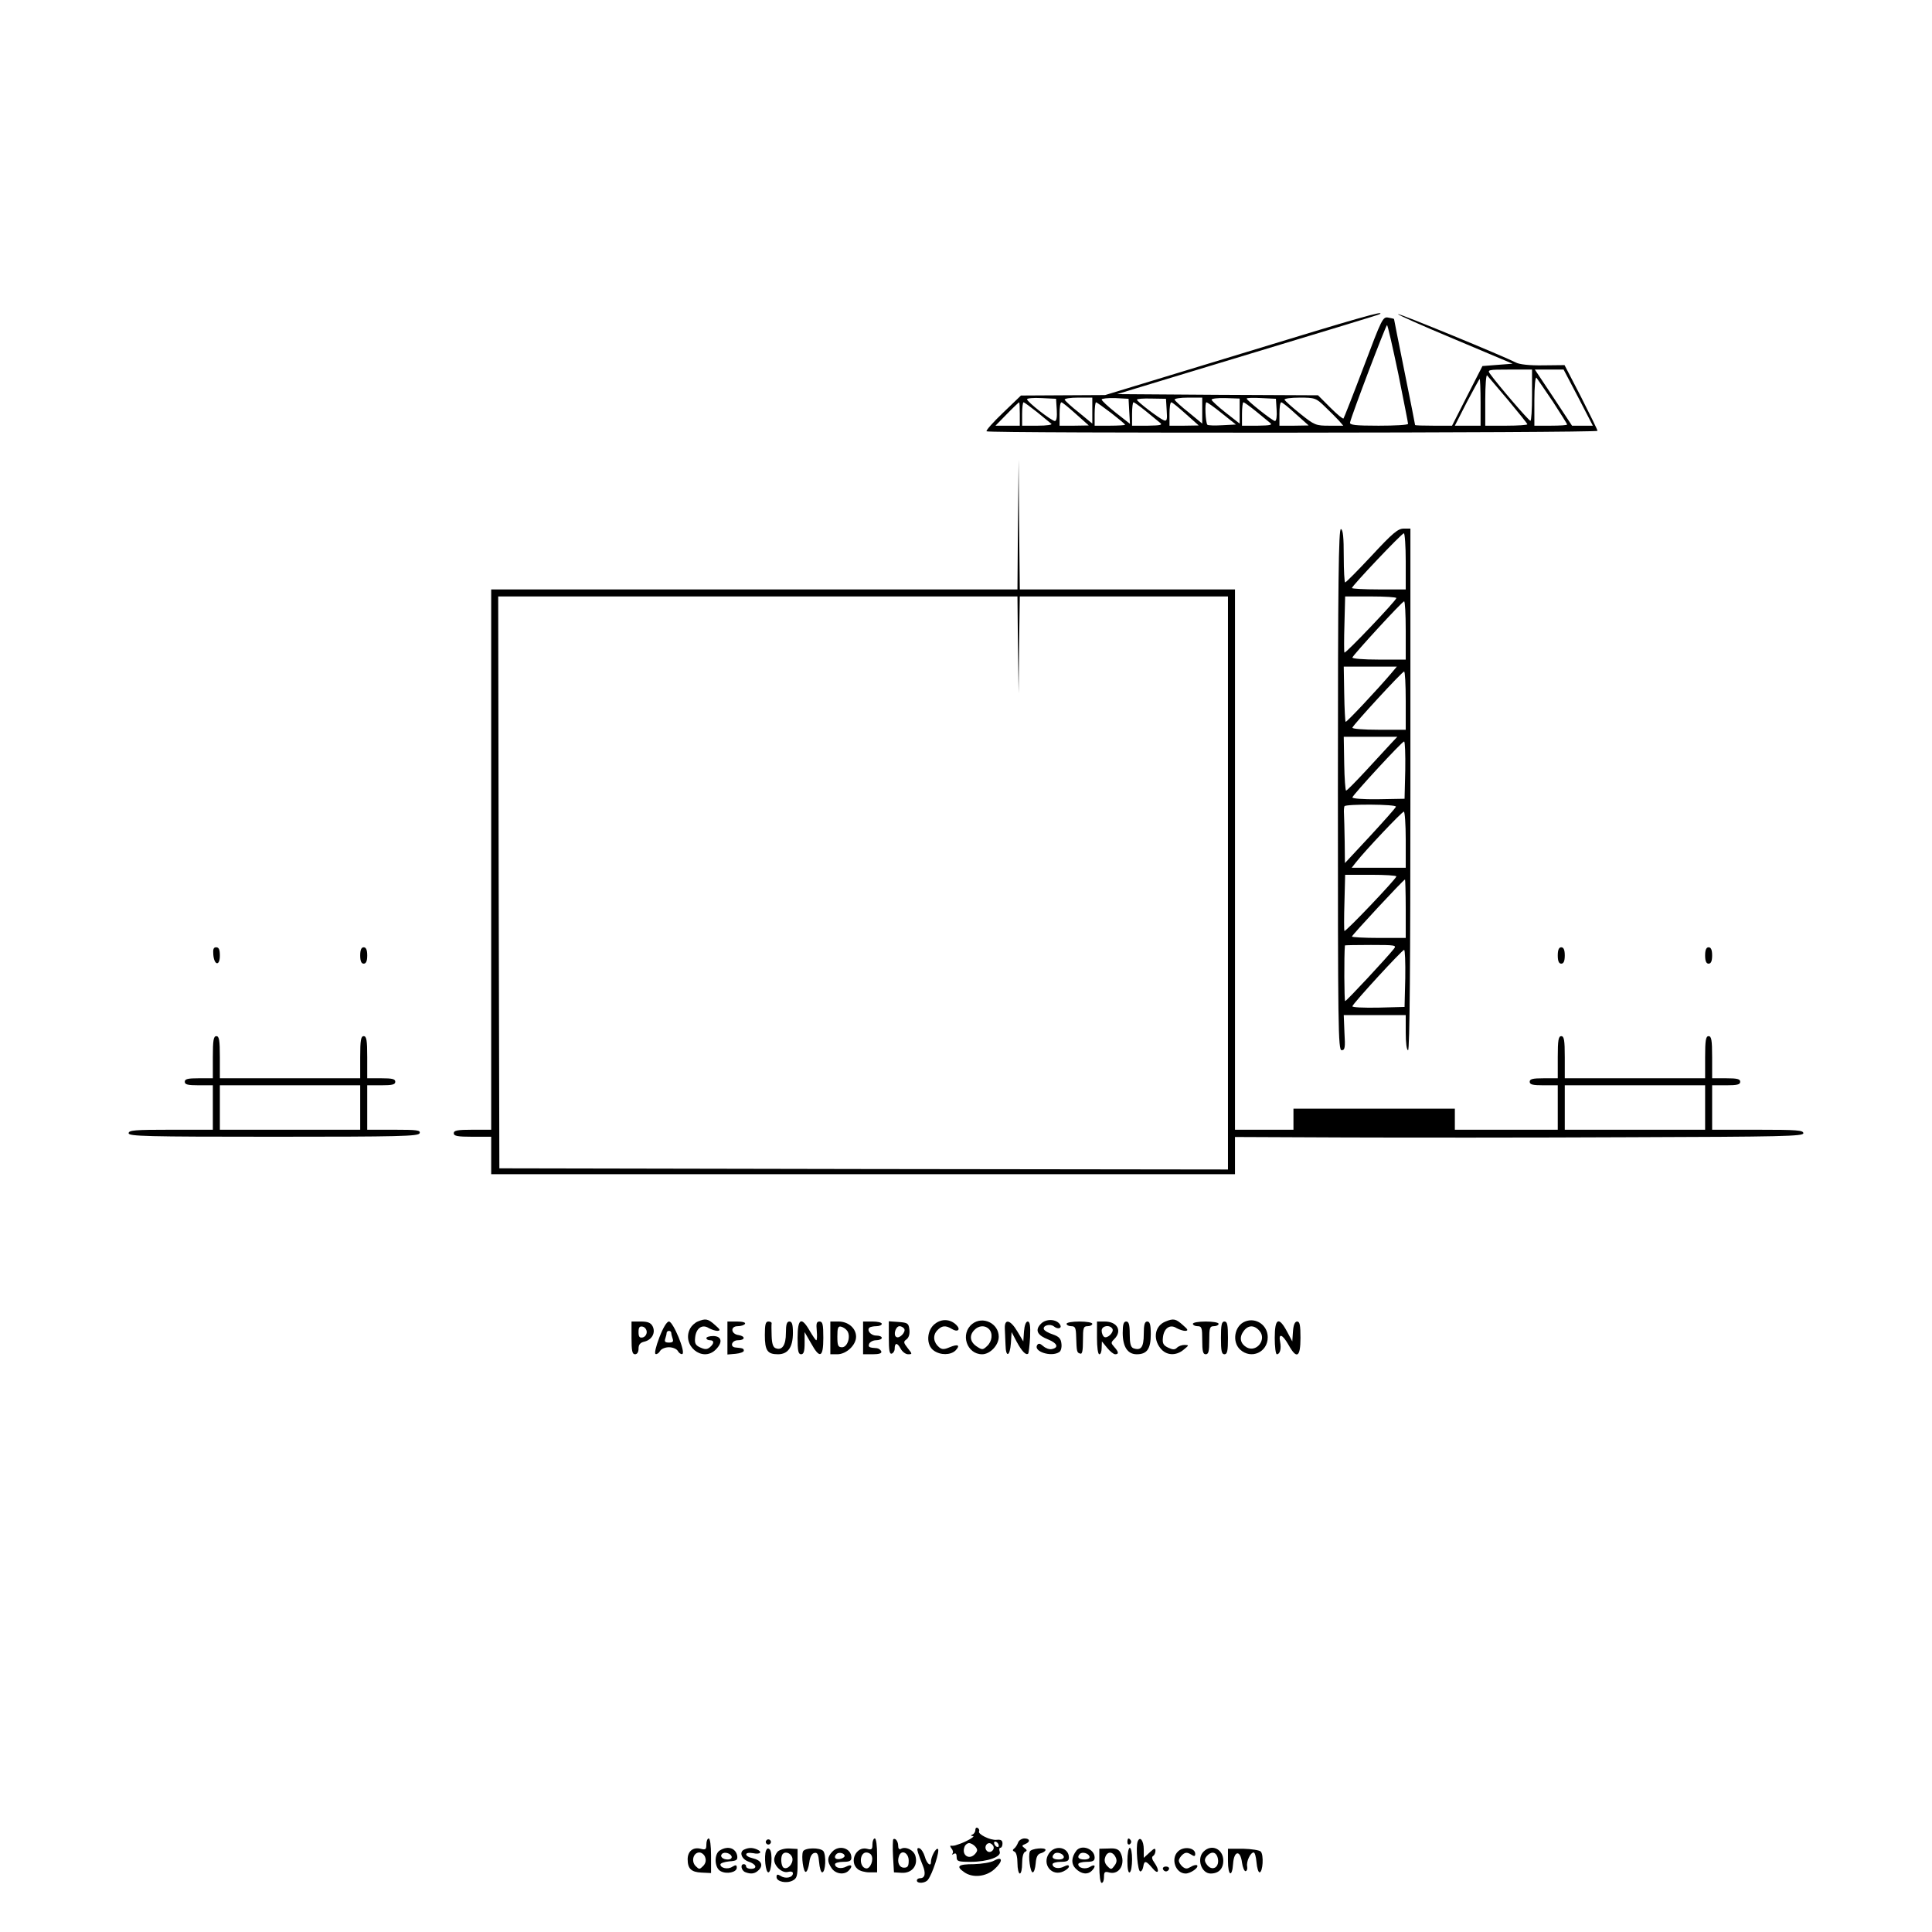 <?xml version="1.0" standalone="no"?>
<!DOCTYPE svg PUBLIC "-//W3C//DTD SVG 20010904//EN"
 "http://www.w3.org/TR/2001/REC-SVG-20010904/DTD/svg10.dtd">
<svg version="1.0" xmlns="http://www.w3.org/2000/svg"
 width="826pt" height="826pt" viewBox="0 0 826 826"
 preserveAspectRatio="xMidYMid meet">

<g transform="translate(0,826) scale(0.1,-0.1)"
fill="#000000" stroke="none">
<path d="M5310 6749 l-585 -178 -180 -1 -180 -1 -77 -74 c-42 -40 -74 -76 -70
-79 8 -9 2612 -7 2612 2 0 4 -32 69 -70 144 l-71 137 -92 -1 c-58 -1 -101 4
-116 12 -50 26 -496 210 -504 207 -5 -1 104 -50 241 -107 l249 -105 -65 -5
-64 -5 -65 -127 -65 -128 -79 0 c-44 0 -79 1 -79 3 0 2 -20 104 -45 227 -25
123 -45 225 -45 226 0 1 -11 4 -24 6 -24 5 -28 -4 -106 -211 -45 -119 -84
-218 -86 -220 -3 -3 -28 18 -57 47 l-52 52 -429 2 -430 3 270 82 c717 217 849
257 853 260 24 17 -86 -14 -589 -168z m668 -86 c23 -115 42 -211 42 -215 0 -5
-57 -8 -126 -8 -100 0 -125 3 -122 14 7 32 153 416 158 416 3 0 24 -93 48
-207z m572 -93 c0 -60 -3 -110 -7 -109 -7 0 -139 154 -172 200 -13 18 -10 19
83 19 l96 0 0 -110z m198 -10 l62 -120 -44 0 -45 0 -79 120 -80 120 61 0 62 0
63 -120z m-300 -11 c45 -54 82 -100 82 -103 0 -3 -40 -6 -90 -6 l-90 0 0 112
c0 62 4 108 8 103 5 -6 45 -53 90 -106z m191 -6 c33 -51 61 -95 61 -98 0 -3
-31 -5 -70 -5 l-70 0 0 107 c0 61 4 103 9 98 4 -6 36 -51 70 -102z m-309 -3
l0 -100 -55 0 -55 0 51 100 c29 55 54 100 55 100 2 0 4 -45 4 -100z m-1812
-32 c2 -31 -1 -48 -8 -48 -14 0 -119 82 -119 93 -1 4 27 7 62 5 l62 -3 3 -47z
m152 -4 l0 -55 -57 47 c-32 25 -59 50 -61 55 -2 5 24 9 57 9 l61 0 0 -56z
m158 -3 l3 -53 -60 47 c-34 27 -61 52 -61 57 0 4 26 7 58 6 l57 -3 3 -54z
m160 5 c3 -40 1 -48 -12 -43 -20 8 -115 80 -115 88 -1 4 27 6 62 5 l62 -1 3
-49z m152 -2 l0 -55 -57 47 c-32 25 -59 50 -61 55 -2 5 24 9 57 9 l61 0 0 -56z
m160 -2 l0 -53 -60 47 c-33 26 -60 51 -60 55 0 5 27 8 60 7 l60 -2 0 -54z
m158 6 c2 -27 -1 -48 -7 -48 -10 0 -121 88 -121 96 0 3 28 4 63 2 l62 -3 3
-47z m207 13 c22 -21 49 -48 59 -59 l19 -22 -60 0 c-57 0 -63 2 -124 51 -35
28 -65 55 -67 60 -2 5 27 9 65 9 65 0 70 -2 108 -39z m-1305 -31 l0 -50 -52 0
-52 0 49 50 c27 28 51 50 52 50 2 0 3 -22 3 -50z m74 8 c28 -23 55 -45 61 -50
5 -4 -21 -8 -58 -8 l-67 0 0 50 c0 28 3 50 6 50 3 0 29 -19 58 -42z m166 -8
l55 -49 -62 -1 -63 0 0 50 c0 28 3 50 8 50 4 0 32 -23 62 -50z m151 4 c32 -25
59 -47 59 -50 0 -2 -29 -4 -65 -4 l-65 0 0 50 c0 28 3 50 6 50 3 0 32 -21 65
-46z m147 9 c25 -21 53 -43 61 -50 13 -10 3 -12 -51 -13 l-68 0 0 50 c0 28 3
50 6 50 4 0 27 -17 52 -37z m172 -13 l55 -49 -62 -1 -63 0 0 50 c0 28 3 50 8
50 4 0 32 -23 62 -50z m155 2 l59 -47 -58 -3 c-32 -2 -61 -1 -64 2 -8 9 -12
96 -4 96 4 0 34 -21 67 -48z m143 11 c25 -21 53 -43 61 -50 13 -10 3 -12 -51
-13 l-68 0 0 50 c0 28 3 50 6 50 4 0 27 -17 52 -37z m172 -13 l55 -49 -62 -1
-63 0 0 50 c0 28 3 50 8 50 4 0 32 -22 62 -50z"/>
<path d="M4352 6018 l-2 -278 -1125 0 -1125 0 0 -1155 0 -1155 -80 0 c-64 0
-80 -3 -80 -15 0 -12 16 -15 80 -15 l80 0 0 -80 0 -80 1590 0 1590 0 0 79 0
80 468 -2 c257 -1 803 -1 1215 1 656 2 747 4 747 17 0 13 -28 15 -195 15
l-195 0 0 95 0 95 60 0 c47 0 60 3 60 15 0 12 -13 15 -60 15 l-60 0 0 90 c0
73 -3 90 -15 90 -12 0 -15 -17 -15 -90 l0 -90 -300 0 -300 0 0 90 c0 73 -3 90
-15 90 -12 0 -15 -17 -15 -90 l0 -90 -60 0 c-47 0 -60 -3 -60 -15 0 -12 13
-15 60 -15 l60 0 0 -95 0 -95 -220 0 -220 0 0 45 0 45 -345 0 -345 0 0 -45 0
-45 -125 0 -125 0 0 1155 0 1155 -460 0 -460 0 -3 278 -2 277 -3 -277z m0
-515 l3 -208 2 208 3 207 445 0 445 0 0 -1225 0 -1225 -1557 2 -1558 3 -3
1223 -2 1222 1110 0 1110 0 2 -207z m2938 -1978 l0 -95 -300 0 -300 0 0 95 0
95 300 0 300 0 0 -95z"/>
<path d="M5720 4886 c0 -1019 1 -1116 16 -1116 14 0 16 11 12 75 l-3 75 132 0
133 0 0 -75 c0 -43 4 -75 10 -75 7 0 10 378 10 1115 l0 1115 -29 0 c-24 0 -47
-19 -136 -115 -59 -63 -110 -115 -114 -115 -3 0 -6 50 -6 112 0 80 -3 113 -12
116 -10 3 -13 -224 -13 -1112z m290 974 l0 -120 -115 0 c-63 0 -115 3 -115 6
0 9 213 234 222 234 4 0 8 -54 8 -120z m-40 -157 c-1 -11 -218 -239 -222 -233
-2 3 -2 58 0 123 l3 117 110 0 c60 0 109 -3 109 -7z m40 -138 l0 -125 -116 0
c-64 0 -114 4 -112 9 5 13 212 239 221 240 4 1 7 -55 7 -124z m-64 -186 c-58
-68 -190 -209 -193 -205 -2 2 -5 56 -6 120 l-2 116 113 0 114 0 -26 -31z m64
-114 l0 -125 -116 0 c-65 0 -114 4 -112 9 5 14 212 239 221 240 4 1 7 -55 7
-124z m-66 -187 c-17 -18 -65 -70 -107 -116 -42 -45 -79 -83 -82 -82 -3 0 -7
52 -8 115 l-2 115 114 0 115 0 -30 -32z m64 -110 l-3 -123 -113 -2 c-65 -1
-112 3 -110 8 5 14 212 239 221 239 4 0 6 -55 5 -122z m-40 -157 c-1 -5 -51
-61 -110 -125 l-108 -116 -1 92 c-1 51 -2 104 -3 118 -1 14 0 28 2 33 5 10
224 9 220 -2z m42 -141 l0 -120 -116 0 -115 0 18 23 c38 49 197 217 205 217 4
0 8 -54 8 -120z m-40 -157 c-1 -11 -218 -239 -222 -233 -2 3 -2 58 0 123 l3
117 110 0 c60 0 109 -3 109 -7z m40 -138 l0 -125 -115 0 c-63 0 -115 3 -115 6
0 6 221 244 227 244 1 0 3 -56 3 -125z m-51 -172 c-29 -37 -202 -223 -208
-223 -4 0 -5 194 -1 238 0 1 50 2 111 2 105 0 111 -1 98 -17z m49 -125 l-3
-123 -113 -3 c-64 -1 -112 1 -110 6 5 15 212 240 221 241 4 1 6 -54 5 -121z"/>
<path d="M912 4178 c4 -46 28 -49 28 -4 0 26 -4 36 -16 36 -11 0 -14 -8 -12
-32z"/>
<path d="M1540 4175 c0 -24 5 -35 15 -35 10 0 15 11 15 35 0 24 -5 35 -15 35
-10 0 -15 -11 -15 -35z"/>
<path d="M6660 4175 c0 -24 5 -35 15 -35 10 0 15 11 15 35 0 24 -5 35 -15 35
-10 0 -15 -11 -15 -35z"/>
<path d="M7290 4175 c0 -24 5 -35 15 -35 10 0 15 11 15 35 0 24 -5 35 -15 35
-10 0 -15 -11 -15 -35z"/>
<path d="M910 3740 l0 -90 -60 0 c-47 0 -60 -3 -60 -15 0 -12 13 -15 60 -15
l60 0 0 -95 0 -95 -180 0 c-153 0 -180 -2 -180 -15 0 -13 75 -15 619 -15 541
0 620 2 625 15 5 13 -11 15 -109 15 l-115 0 0 95 0 95 60 0 c47 0 60 3 60 15
0 12 -13 15 -60 15 l-60 0 0 90 c0 73 -3 90 -15 90 -12 0 -15 -17 -15 -90 l0
-90 -300 0 -300 0 0 90 c0 73 -3 90 -15 90 -12 0 -15 -17 -15 -90z m630 -215
l0 -95 -300 0 -300 0 0 95 0 95 300 0 300 0 0 -95z"/>
<path d="M2983 2610 c-12 -5 -26 -18 -32 -29 -39 -72 52 -148 109 -91 31 31
26 57 -10 58 -16 0 -30 -4 -30 -9 0 -5 7 -9 15 -9 19 0 19 -14 0 -30 -12 -10
-21 -10 -41 -1 -20 9 -25 17 -22 43 4 39 30 58 58 40 11 -6 28 -12 37 -12 15
1 12 6 -10 25 -30 27 -40 29 -74 15z"/>
<path d="M3997 2600 c-36 -28 -38 -91 -5 -114 29 -21 72 -20 93 0 22 23 11 29
-25 14 -23 -10 -33 -10 -45 0 -24 20 -28 50 -9 71 20 22 36 24 64 7 24 -15 39
-3 19 17 -26 26 -63 28 -92 5z"/>
<path d="M4157 2600 c-53 -42 -24 -130 42 -130 34 0 71 39 71 75 0 57 -68 90
-113 55z m71 -22 c18 -18 14 -53 -8 -73 -18 -17 -21 -17 -45 -1 -28 19 -32 47
-9 70 18 19 45 21 62 4z"/>
<path d="M4451 2601 c-27 -27 -18 -49 31 -68 39 -16 46 -35 14 -41 -10 -2 -26
4 -36 13 -14 12 -20 13 -26 4 -16 -27 60 -52 94 -30 8 4 12 21 10 36 -2 22
-11 31 -37 40 -19 6 -36 16 -38 22 -6 16 27 25 43 12 17 -14 36 -8 26 8 -15
24 -59 26 -81 4z"/>
<path d="M4983 2610 c-45 -18 -55 -72 -22 -114 25 -32 67 -34 100 -6 23 19 23
19 4 20 -12 0 -26 -5 -33 -12 -9 -9 -18 -9 -37 0 -21 10 -26 18 -23 44 4 39
30 58 58 40 11 -6 28 -12 37 -12 15 1 12 6 -10 25 -30 27 -40 29 -74 15z"/>
<path d="M5323 2610 c-45 -18 -57 -86 -21 -120 47 -43 118 -12 118 53 0 51
-50 86 -97 67z m61 -39 c33 -36 -10 -94 -53 -72 -27 15 -34 41 -16 67 19 29
46 31 69 5z"/>
<path d="M2700 2540 c0 -56 3 -70 15 -70 9 0 15 9 15 24 0 17 7 26 25 30 33 8
49 39 35 66 -8 15 -21 20 -50 20 l-40 0 0 -70z m65 25 c0 -11 -8 -21 -17 -23
-14 -3 -18 3 -18 23 0 20 4 26 18 23 9 -2 17 -12 17 -23z"/>
<path d="M2819 2542 c-15 -39 -22 -69 -16 -71 5 -2 14 4 19 13 5 9 22 16 38
16 16 0 33 -7 38 -16 5 -9 14 -15 19 -13 16 6 -39 139 -57 139 -9 0 -25 -26
-41 -68z m51 19 c0 -5 3 -16 6 -25 4 -12 0 -16 -16 -16 -16 0 -20 4 -16 16 3
9 6 20 6 25 0 5 5 9 10 9 6 0 10 -4 10 -9z"/>
<path d="M3110 2539 l0 -70 35 3 c20 2 35 8 35 13 0 10 -4 11 -35 14 -26 2
-17 31 10 31 31 0 33 17 3 22 -33 4 -37 38 -4 38 14 0 28 5 31 10 4 6 -10 10
-34 10 l-41 0 0 -71z"/>
<path d="M3270 2552 c0 -66 11 -82 56 -82 43 0 64 30 64 92 0 36 -4 48 -15 48
-11 0 -15 -12 -15 -49 0 -52 -16 -76 -44 -65 -11 4 -16 20 -17 53 -1 25 -1 49
0 54 0 4 -6 7 -14 7 -12 0 -15 -13 -15 -58z"/>
<path d="M3410 2540 c0 -56 3 -70 15 -70 11 0 15 12 15 48 l0 47 27 -47 c38
-69 53 -63 53 22 0 58 -3 70 -16 70 -13 0 -15 -8 -12 -40 2 -22 1 -40 -2 -40
-3 0 -15 18 -28 40 -36 63 -52 53 -52 -30z"/>
<path d="M3550 2540 l0 -70 30 0 c38 0 80 39 80 75 0 36 -33 65 -75 65 l-35 0
0 -70z m73 29 c15 -24 0 -69 -23 -69 -17 0 -20 7 -20 46 0 37 3 45 16 42 9 -2
21 -10 27 -19z"/>
<path d="M3690 2540 l0 -70 41 0 c28 0 39 4 37 12 -3 7 -11 13 -19 14 -34 2
-38 5 -33 19 4 8 17 15 30 15 13 0 24 5 24 10 0 6 -11 10 -24 10 -23 0 -41 22
-29 34 4 3 17 6 30 6 13 0 23 5 23 10 0 6 -18 10 -40 10 l-40 0 0 -70z"/>
<path d="M3800 2540 c0 -53 3 -71 13 -67 6 2 12 11 12 20 0 27 11 28 25 2 7
-14 22 -25 32 -25 19 0 19 1 -1 26 -19 24 -19 28 -5 38 10 8 14 23 12 41 -3
27 -7 30 -45 33 l-43 3 0 -71z m66 39 c8 -14 -21 -44 -34 -35 -14 8 -3 46 14
46 7 0 16 -5 20 -11z"/>
<path d="M4296 2580 c1 -16 2 -48 3 -70 1 -56 19 -50 23 8 l3 47 22 -42 c22
-41 40 -59 49 -50 2 2 6 34 8 71 2 48 -1 66 -10 66 -8 0 -14 -17 -16 -42 l-3
-43 -25 42 c-30 51 -56 57 -54 13z"/>
<path d="M4560 2600 c0 -5 9 -10 20 -10 17 0 20 -7 21 -45 2 -65 3 -68 17 -72
9 -4 12 12 12 56 0 54 2 61 20 61 11 0 20 5 20 10 0 6 -25 10 -55 10 -30 0
-55 -4 -55 -10z"/>
<path d="M4690 2540 c0 -40 4 -70 10 -70 6 0 10 12 10 28 l1 27 22 -27 c13
-16 28 -28 35 -28 16 0 15 10 -4 31 -15 17 -15 19 0 34 35 35 13 75 -41 75
l-33 0 0 -70z m66 39 c8 -14 -21 -43 -35 -35 -6 4 -11 16 -11 27 0 21 34 27
46 8z"/>
<path d="M4800 2562 c0 -60 21 -92 60 -92 44 0 60 23 60 86 0 41 -4 54 -15 54
-11 0 -15 -13 -15 -54 0 -56 -12 -72 -45 -60 -11 5 -15 21 -15 60 0 41 -4 54
-15 54 -11 0 -15 -12 -15 -48z"/>
<path d="M5100 2600 c0 -5 9 -10 20 -10 18 0 20 -7 20 -60 0 -47 3 -60 15 -60
12 0 15 13 15 60 0 53 2 60 20 60 11 0 20 5 20 10 0 6 -25 10 -55 10 -30 0
-55 -4 -55 -10z"/>
<path d="M5220 2540 c0 -56 3 -70 15 -70 12 0 15 14 15 70 0 56 -3 70 -15 70
-12 0 -15 -14 -15 -70z"/>
<path d="M5450 2540 c0 -38 4 -70 9 -70 13 0 20 23 14 53 -8 39 10 33 36 -13
35 -63 51 -53 51 30 0 54 -3 70 -14 70 -10 0 -16 -14 -18 -42 l-3 -43 -23 43
c-35 65 -52 56 -52 -28z"/>
<path d="M4170 436 c0 -8 -6 -17 -12 -19 -9 -4 -8 -6 2 -7 12 -1 -35 -27 -62
-35 -5 -2 -11 -4 -15 -5 -5 -1 -12 -2 -17 -1 -5 1 -4 -4 2 -12 7 -8 8 -18 4
-22 -4 -5 -1 -5 6 -1 8 5 12 0 12 -13 0 -19 6 -21 60 -21 73 0 133 22 124 44
-3 9 -2 16 3 16 5 0 9 8 9 18 0 14 -7 18 -25 16 -27 -3 -83 25 -75 37 2 4 0
10 -6 14 -5 3 -10 0 -10 -9z m100 -67 c0 -6 -4 -7 -10 -4 -5 3 -10 11 -10 16
0 6 5 7 10 4 6 -3 10 -11 10 -16z m-100 -4 c10 -12 10 -18 0 -30 -25 -30 -61
-7 -46 30 3 8 12 15 19 15 8 0 20 -7 27 -15z m76 4 c10 -17 -13 -36 -27 -22
-12 12 -4 33 11 33 5 0 12 -5 16 -11z"/>
<path d="M3020 375 c0 -22 -3 -25 -25 -19 -32 8 -55 -11 -55 -45 0 -40 15 -55
59 -57 l41 -2 0 74 c0 43 -4 74 -10 74 -5 0 -10 -11 -10 -25z m-5 -56 c5 -14
1 -27 -9 -37 -15 -15 -17 -15 -32 0 -20 20 -10 58 16 58 10 0 22 -10 25 -21z"/>
<path d="M3276 391 c-4 -5 -2 -12 3 -15 5 -4 12 -2 15 3 4 5 2 12 -3 15 -5 4
-12 2 -15 -3z"/>
<path d="M3730 375 c0 -22 -3 -25 -24 -19 -46 11 -77 -56 -39 -87 9 -8 31 -14
50 -14 l33 0 0 73 c0 41 -4 72 -10 72 -5 0 -10 -11 -10 -25z m-5 -46 c12 -19
-4 -61 -23 -57 -30 6 -28 68 2 68 8 0 18 -5 21 -11z"/>
<path d="M3819 396 c-2 -3 -3 -35 -1 -73 l4 -68 34 -2 c42 -2 69 30 58 71 -6
26 -43 44 -63 31 -7 -3 -11 2 -11 14 0 19 -13 35 -21 27z m66 -91 c0 -23 -4
-30 -20 -30 -21 0 -31 25 -21 51 11 28 41 12 41 -21z"/>
<path d="M4353 383 c-4 -10 -11 -22 -17 -26 -8 -6 -7 -10 2 -14 7 -3 12 -23
12 -49 0 -24 5 -44 10 -44 6 0 10 20 10 44 0 26 5 46 13 49 9 4 8 8 -3 16 -12
9 -12 11 3 17 23 9 21 24 -3 24 -11 0 -24 -8 -27 -17z"/>
<path d="M4820 384 c0 -8 5 -12 10 -9 6 4 8 11 5 16 -9 14 -15 11 -15 -7z"/>
<path d="M4864 387 c-9 -23 0 -127 11 -128 6 0 11 9 13 21 4 27 12 25 39 -7
26 -32 33 -11 8 24 -10 14 -12 24 -5 28 5 3 10 13 10 22 0 13 -5 12 -25 -7
l-25 -23 0 36 c0 37 -16 59 -26 34z"/>
<path d="M3078 349 c-26 -15 -24 -75 3 -89 26 -14 69 -5 69 15 0 12 -4 13 -19
4 -19 -13 -51 -6 -51 10 0 5 17 11 38 13 31 2 36 6 34 23 -6 34 -40 45 -74 24z
m50 -26 c2 -8 -5 -13 -17 -13 -21 0 -35 13 -24 24 10 10 36 3 41 -11z"/>
<path d="M3183 353 c-24 -9 -14 -41 17 -52 34 -11 40 -31 10 -31 -11 0 -20 5
-20 10 0 6 -4 10 -10 10 -16 0 -11 -27 6 -34 25 -10 42 -7 58 9 21 21 10 42
-25 50 -39 9 -38 29 1 22 31 -7 42 6 14 17 -18 7 -33 7 -51 -1z"/>
<path d="M3275 348 c-9 -24 -2 -93 10 -93 14 0 19 85 6 98 -7 7 -12 5 -16 -5z"/>
<path d="M3325 344 c-8 -9 -15 -24 -15 -35 0 -28 35 -59 59 -52 12 3 21 1 21
-6 0 -18 -31 -25 -51 -12 -15 9 -19 8 -19 -4 0 -20 43 -29 69 -15 18 9 21 20
21 73 l0 62 -35 2 c-20 1 -41 -5 -50 -13z m63 -30 c3 -23 -21 -49 -38 -39 -11
7 -14 48 -3 59 13 13 38 1 41 -20z"/>
<path d="M3433 344 c-8 -21 2 -89 12 -87 6 1 12 19 15 40 3 25 11 39 22 41 13
3 17 -6 20 -40 2 -24 8 -43 13 -43 15 0 18 74 5 91 -14 16 -80 15 -87 -2z"/>
<path d="M3557 342 c-21 -23 -21 -41 -1 -70 17 -24 53 -29 72 -10 19 19 14 30
-9 18 -22 -12 -49 -7 -49 10 0 5 16 10 35 10 27 0 35 4 35 18 0 41 -54 57 -83
24z m54 -17 c0 -5 -9 -11 -21 -13 -20 -3 -27 8 -13 22 10 9 34 3 34 -9z"/>
<path d="M3925 339 c4 -13 13 -37 20 -54 14 -34 10 -55 -11 -55 -8 0 -14 -4
-14 -10 0 -14 36 -12 47 3 20 25 52 126 43 132 -9 6 -30 -34 -30 -56 0 -22
-18 -6 -26 23 -5 17 -15 33 -23 36 -10 3 -11 -2 -6 -19z"/>
<path d="M4403 344 c-8 -20 2 -89 12 -89 6 0 11 17 13 39 2 28 9 40 23 43 10
3 19 9 19 14 0 12 -62 6 -67 -7z"/>
<path d="M4484 335 c-30 -46 13 -99 62 -76 13 6 24 15 24 21 0 7 -7 7 -21 0
-22 -12 -49 -7 -49 10 0 5 16 10 35 10 27 0 35 4 35 18 0 45 -60 57 -86 17z
m64 -12 c2 -8 -6 -13 -22 -13 -25 0 -33 10 -19 24 10 10 36 3 41 -11z"/>
<path d="M4602 348 c-22 -29 -23 -57 -3 -77 24 -24 51 -27 69 -9 19 19 14 30
-7 17 -20 -13 -51 -6 -51 11 0 5 16 10 35 10 27 0 35 4 35 18 0 37 -55 58 -78
30z m56 -25 c2 -8 -6 -13 -22 -13 -25 0 -33 10 -19 24 10 10 36 3 41 -11z"/>
<path d="M4700 283 c0 -42 4 -73 10 -73 6 0 10 11 10 25 0 22 3 25 24 19 43
-10 70 40 46 86 -8 14 -20 19 -50 17 l-40 -1 0 -73z m69 38 c7 -13 6 -24 -4
-37 -13 -18 -15 -18 -30 -3 -11 11 -15 24 -10 38 8 26 31 27 44 2z"/>
<path d="M4820 304 c0 -34 4 -53 10 -49 6 3 10 28 10 56 0 27 -4 49 -10 49 -5
0 -10 -25 -10 -56z"/>
<path d="M5036 344 c-32 -31 -10 -94 33 -94 21 0 58 26 49 35 -3 3 -15 1 -26
-6 -17 -10 -23 -10 -36 0 -9 8 -16 19 -16 26 0 7 7 18 16 26 12 10 20 10 35 1
15 -10 19 -9 19 2 0 27 -50 34 -74 10z"/>
<path d="M5146 344 c-31 -30 -10 -94 30 -94 34 0 54 20 54 55 0 50 -50 73 -84
39z m59 -23 c14 -44 -24 -67 -48 -29 -8 12 -7 21 2 32 18 21 38 20 46 -3z"/>
<path d="M5250 303 c0 -63 18 -72 22 -10 4 55 31 59 38 4 3 -21 10 -37 15 -37
6 1 9 10 7 20 -4 22 14 60 28 60 5 0 10 -19 12 -42 2 -24 8 -43 13 -43 14 0
19 75 5 89 -6 6 -40 11 -75 12 l-65 0 0 -53z"/>
<path d="M4250 305 c-14 -8 -53 -14 -87 -15 -67 0 -77 -9 -41 -34 36 -26 93
-20 129 12 38 34 37 58 -1 37z"/>
<path d="M4972 269 c2 -6 8 -10 13 -10 5 0 11 4 13 10 2 6 -4 11 -13 11 -9 0
-15 -5 -13 -11z"/>
</g>
</svg>
